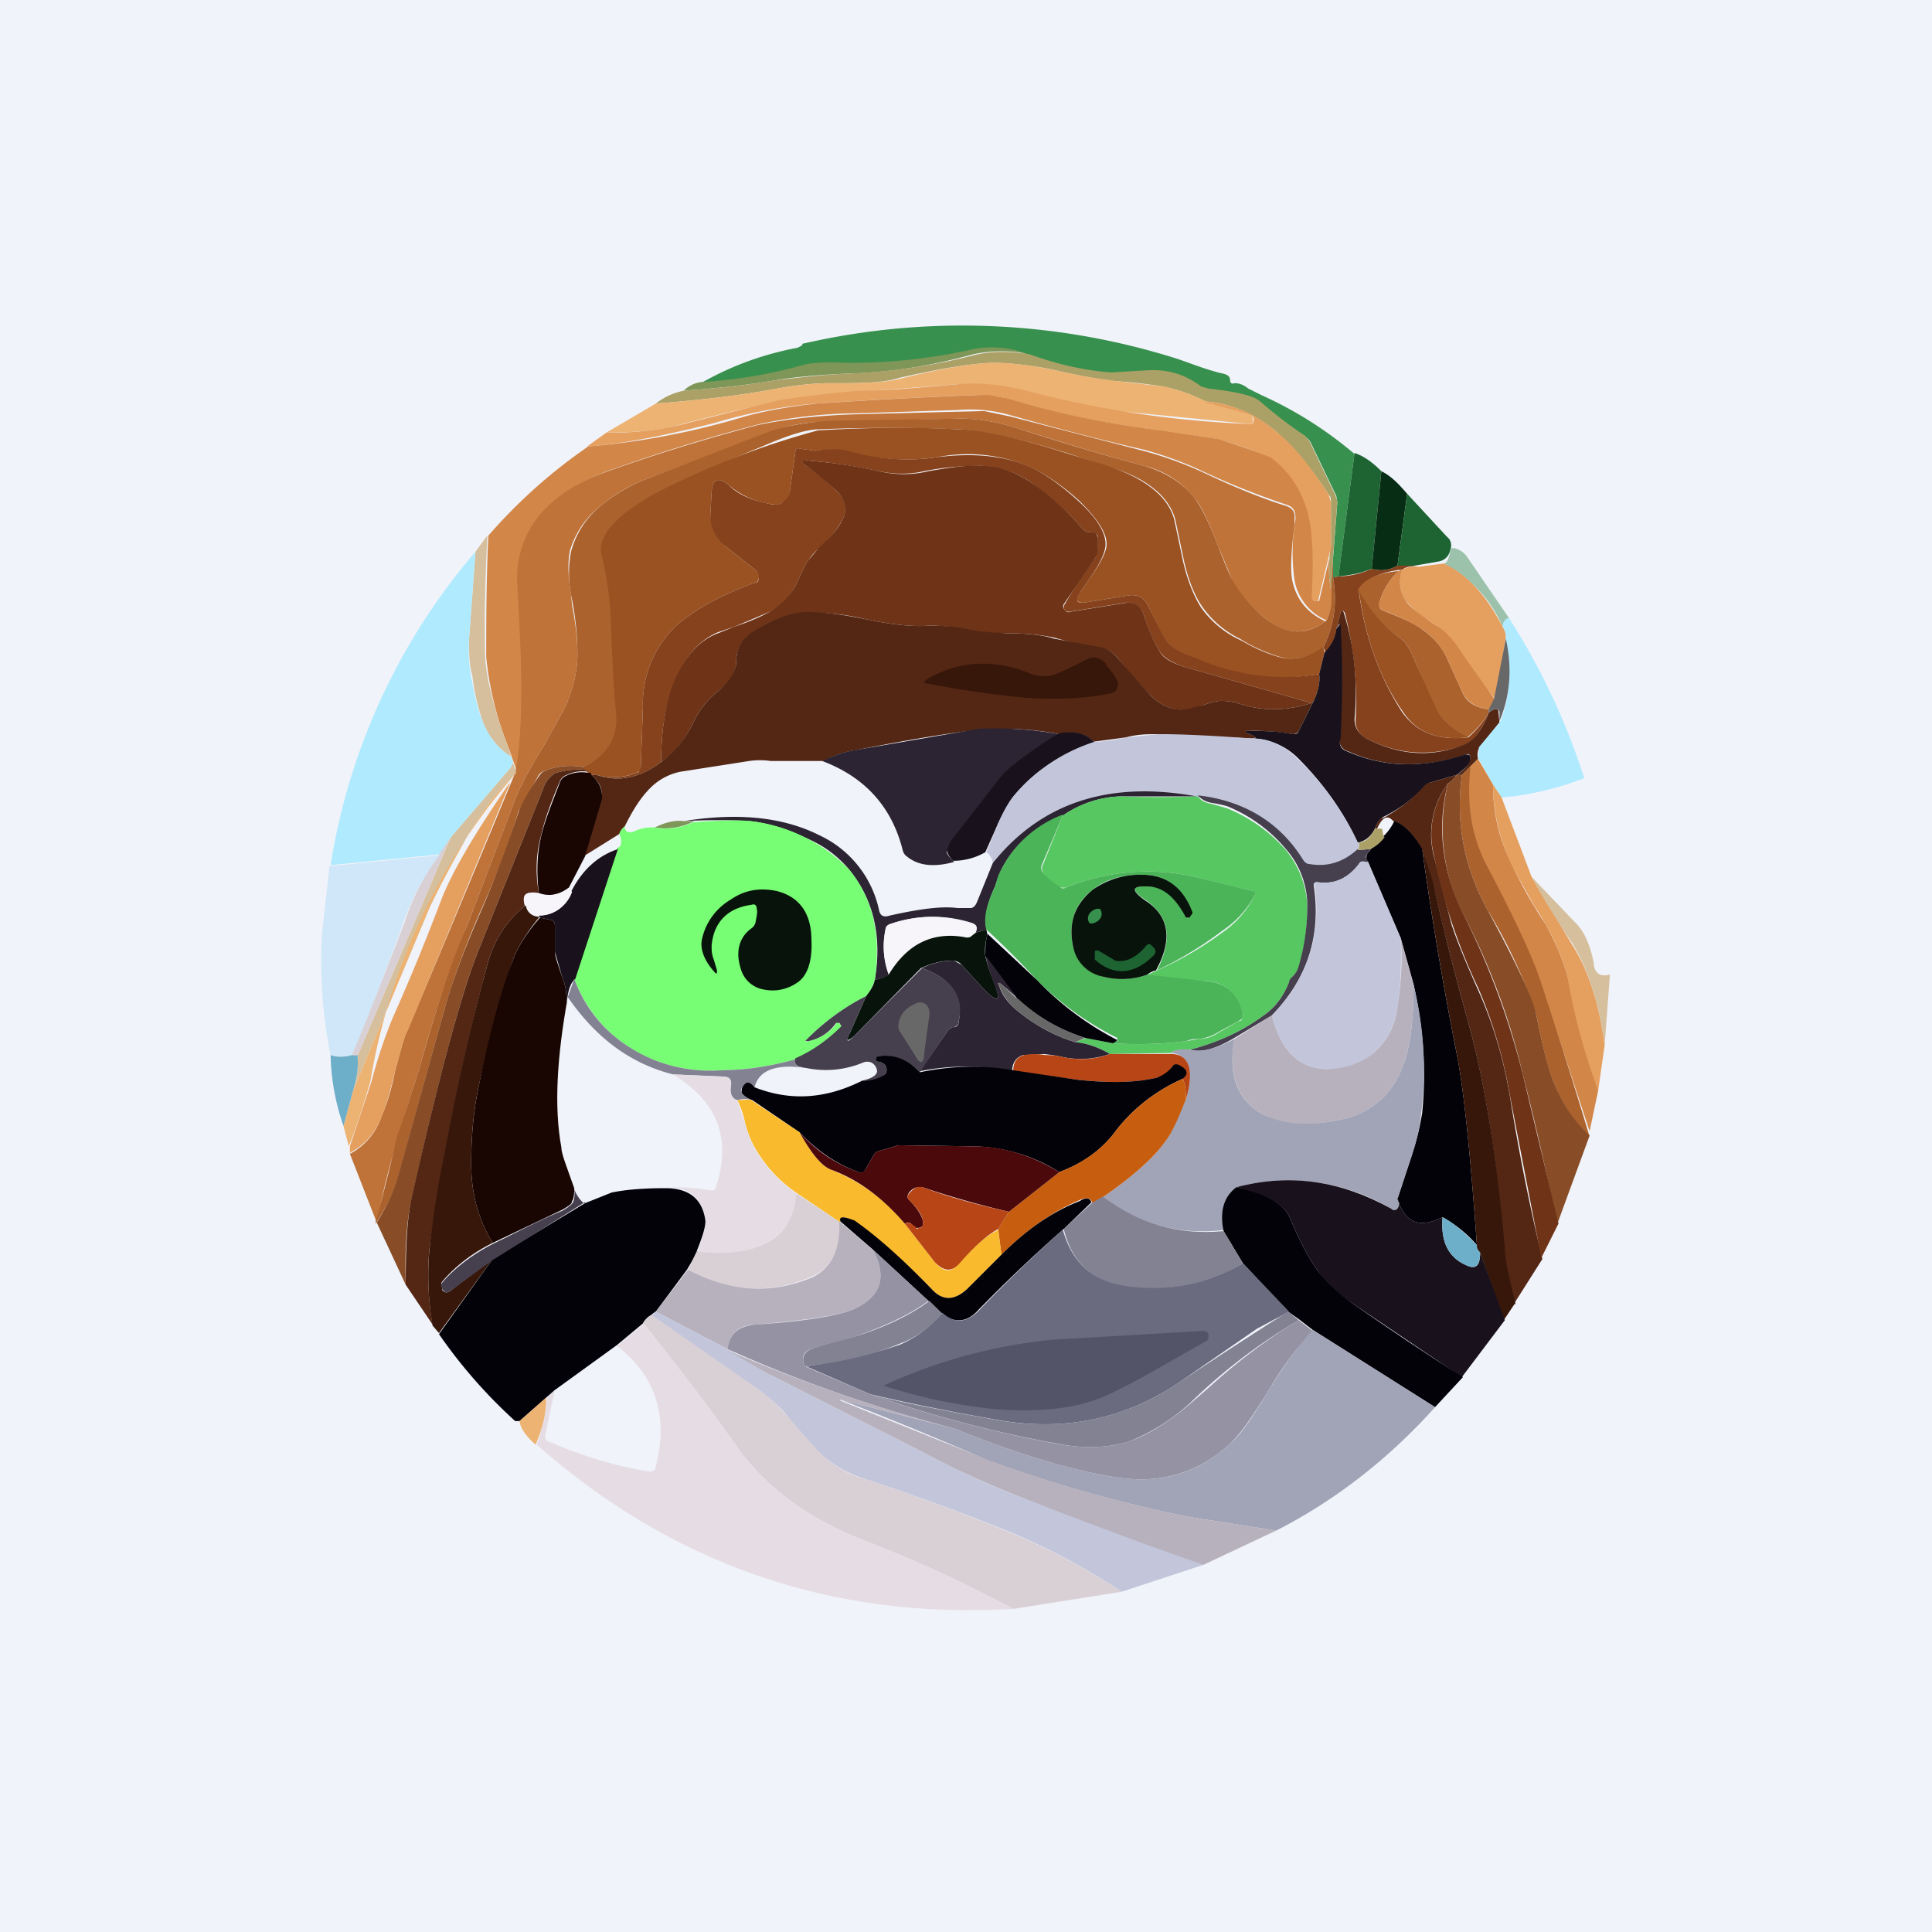 <!-- by TradingView --><svg width="18" height="18" viewBox="0 0 18 18" xmlns="http://www.w3.org/2000/svg"><path fill="#F0F3FA" d="M0 0h18v18H0z"/><path d="m12.62 4.22-.15 1.15-.05.01V5.2l.04-.52-.01-.06-.24-.5a.13.13 0 0 0-.05-.05c-.14-.1-.28-.2-.42-.32-.05-.05-.21-.1-.48-.12a.14.14 0 0 1-.07-.02.73.73 0 0 0-.5-.15c-.2.02-.31.03-.34.02a3.2 3.2 0 0 1-.76-.17.94.94 0 0 0-.56-.04c-.5.1-.88.14-1.14.12-.19 0-.33 0-.41.02-.31.1-.63.14-.95.16.28-.16.58-.27.9-.33l.04-.02.01-.02h.01a6.62 6.62 0 0 1 3.5.15c.14.05.27.1.4.13.05.01.07.03.07.06s.02.04.04.03c.04 0 .08.01.13.05l.12.06c.31.14.6.32.87.55Z" fill="#37904D"/><path d="M9.59 3.3a1.26 1.26 0 0 0-.52 0c-.4.11-.78.17-1.15.18-.26.01-.5.03-.68.06-.29.05-.58.08-.87.1a.28.28 0 0 1 .16-.08c.32-.02.64-.07.95-.16.08-.02.22-.03.41-.02a5.15 5.15 0 0 0 1.19-.13.94.94 0 0 1 .5.05Z" fill="#7E9658"/><path d="M9.59 3.3c.25.09.5.15.76.17l.34-.02c.18-.01.34.03.5.15l.07.02c.27.03.43.07.48.12.14.12.28.23.42.32l.04.05.24.5.02.06-.04.52-.02.31a1.1 1.1 0 0 1 0-.4v-.42c0-.03 0-.05-.02-.07a3.06 3.06 0 0 0-.48-.58c-.2-.17-.42-.27-.67-.29a1.47 1.47 0 0 0-.4-.14 4.75 4.75 0 0 0-.45-.05 4.85 4.85 0 0 1-.5-.09 3.21 3.21 0 0 0-.6-.08c-.2 0-.5.05-.9.14-.12.04-.3.05-.52.05h-.13c-.15 0-.32.02-.49.05-.37.07-.75.11-1.13.14.09-.07.17-.1.26-.12.29-.02.58-.05.87-.1.19-.02.42-.05.68-.06a5.6 5.6 0 0 0 1.15-.17c.16-.04.33-.04.52-.01Z" fill="#ABA166"/><path d="m11.23 3.74.4.11c.03.01.04.02.04.04v.02c.01.03 0 .04-.03.04l-1.22-.12a9.62 9.62 0 0 1-.86-.18 2.04 2.04 0 0 0-.64-.07l-.9.07a5.4 5.4 0 0 0-.77.09 16.27 16.27 0 0 0-.89.21c-.2.06-.44.08-.71.08l.46-.27c.38-.03.76-.07 1.13-.14.17-.03.34-.05.5-.05h.12c.22 0 .4-.01.52-.04.4-.1.7-.15.9-.15.12 0 .32.02.6.08a4.86 4.86 0 0 0 .52.09l.44.05c.14.03.27.08.4.14Z" fill="#EDB373"/><path d="M11.23 3.74c.25.02.48.12.67.29.14.11.3.3.48.58l.02.07v.42l-.12.5h-.04c-.02 0-.03-.02-.03-.04.02-.31.01-.55-.02-.7a.9.9 0 0 0-.35-.59c-.05-.03-.22-.1-.5-.18l-.53-.08c-.5-.06-.98-.16-1.44-.3a.85.85 0 0 0-.17-.02l-.08-.01a53.08 53.08 0 0 0-1.52.08 4.61 4.61 0 0 0-.94.18c-.51.13-.9.2-1.19.22l.18-.13a2.74 2.74 0 0 0 .8-.1l.8-.2c.25-.04.5-.07.77-.09.25 0 .55-.03.9-.06.18-.02.4 0 .64.06a9.62 9.62 0 0 0 2.08.31c.03 0 .04 0 .04-.04V3.9a.05.05 0 0 0-.04-.04l-.4-.11Z" fill="#E5A060"/><path d="M12.4 5.1a1.1 1.1 0 0 0 0 .4c.02.1 0 .2-.04.28a.5.5 0 0 1-.3-.38 1.87 1.87 0 0 1 .01-.57c0-.07-.02-.11-.09-.13a7.4 7.4 0 0 1-.84-.34 3.53 3.53 0 0 0-.48-.17c-.44-.1-.85-.21-1.24-.32a1.35 1.35 0 0 0-.5-.05L8 3.85a4.5 4.5 0 0 0-.92.1c-.5.13-.98.28-1.45.45-.2.08-.38.18-.52.32a.92.92 0 0 0-.27.72c0 .09 0 .22.02.4.03.59.02 1.04-.04 1.36a9.12 9.12 0 0 0-.1-.28 3.01 3.01 0 0 1-.19-.8c0-.32 0-.7.02-1.13.27-.31.58-.59.93-.83a7.08 7.08 0 0 0 1.46-.28c.26-.07.49-.1.67-.12a53.13 53.13 0 0 1 1.52-.08h.08l.17.03c.46.14.94.24 1.44.3l.53.08c.28.09.45.15.5.18.18.14.3.33.35.58.03.16.04.4.02.71 0 .02.01.04.03.04h.04l.12-.5Z" fill="#D28648"/><path d="M12.36 5.78c-.18.14-.37.14-.56-.01-.13-.1-.22-.2-.3-.32l-.15-.36c-.08-.21-.15-.36-.22-.45a.86.86 0 0 0-.47-.3c-.42-.11-.8-.23-1.15-.34-.21-.07-.4-.1-.56-.1l-1.24.03c-.22 0-.4.04-.54.1l-1.14.43c-.16.06-.3.14-.43.25a.83.83 0 0 0-.29.42c-.02.1-.02.23.01.41l.01.1c.04.2.05.36.05.46 0 .17-.05.34-.12.5l-.2.36c-.14.22-.23.4-.28.54l-.43 1.13c-.12.28-.27.7-.43 1.28l-.21.68a8.04 8.04 0 0 0-.2.8l-.25-.64a.6.6 0 0 0 .28-.31c.04-.1.1-.24.14-.46.05-.18.08-.31.12-.39A268.91 268.91 0 0 0 4.8 7.2c.06-.3.07-.76.04-1.36l-.02-.39a.92.92 0 0 1 .27-.72c.14-.14.31-.24.52-.32.47-.17.96-.32 1.45-.45.24-.05.55-.09.92-.1a432.9 432.9 0 0 1 1.19-.03l.24.05 1.24.32a3.53 3.53 0 0 1 .62.23c.3.14.54.23.7.28.07.02.1.06.09.13v.05c-.03.24-.04.42-.02.52.04.18.14.3.31.38Z" fill="#BF7338"/><path d="M12.36 5.78a.48.48 0 0 0 .04-.28l.02-.3v.18c.04.24.01.45-.09.65a.48.48 0 0 1-.37.1 1.5 1.5 0 0 1-.41-.18.92.92 0 0 1-.35-.3c-.07-.1-.13-.25-.17-.43l-.08-.38c-.06-.22-.28-.4-.65-.5a57.1 57.1 0 0 1-.33-.11c-.45-.14-.8-.22-1.04-.23a15.6 15.6 0 0 0-1.3 0c-.12 0-.3.06-.53.16a17.6 17.6 0 0 0-1.01.45c-.35.2-.5.38-.48.54l.03.14c.04.2.06.36.06.47 0 .26.02.55.05.89.02.21-.08.38-.3.5a.65.65 0 0 0-.37.03.1.1 0 0 0-.06.04l-.19.34c-.1.33-.22.63-.34.9a7.7 7.7 0 0 0-.34.91L3.7 11c-.03.1-.09.23-.2.4v-.02a14.48 14.48 0 0 0 .2-.8c.06-.15.13-.38.22-.67.16-.57.3-1 .43-1.28l.43-1.13c.05-.14.14-.32.28-.54l.2-.36c.07-.16.12-.33.12-.5a2.7 2.7 0 0 0-.06-.56 1.1 1.1 0 0 1 0-.4.83.83 0 0 1 .28-.43c.12-.1.27-.19.43-.25l1.14-.44c.14-.05.32-.08.54-.1l1.24-.02c.16 0 .35.03.56.1.34.11.73.23 1.15.34.2.06.36.16.47.3.07.1.14.24.22.45.06.16.11.28.16.36.07.11.16.22.29.32.2.15.38.15.56.01Z" fill="#AC622D"/><path d="m12.33 6.03.01.05-.05.2a2 2 0 0 1-1.16-.14c-.15-.06-.25-.13-.29-.2l-.14-.29c-.04-.08-.1-.12-.2-.1l-.37.06c-.1.02-.12-.02-.06-.1l.04-.06c.13-.18.2-.3.2-.38 0-.11-.09-.24-.25-.4a2.11 2.11 0 0 0-.4-.29 1.46 1.46 0 0 0-.93-.12c-.28.04-.55.02-.83-.05a.73.73 0 0 0-.3-.01l-.15-.02c-.02-.01-.04 0-.04.03l-.05.36c0 .04-.02.08-.05.1a.13.13 0 0 1-.1.03.78.78 0 0 1-.42-.18c-.1-.08-.15-.06-.16.06l-.01.19c0 .13.04.23.14.32l.29.23c.02.01.03.04.02.06 0 .03-.02.05-.04.05-.33.12-.57.26-.73.4a1 1 0 0 0-.31.76l-.02.56c0 .03-.02.04-.04.05a.59.59 0 0 1-.37.02H5.5l-.03-.03a.08.08 0 0 0-.04-.02l.01-.02c.22-.12.32-.28.3-.5-.03-.34-.04-.63-.05-.89a3.11 3.11 0 0 0-.09-.61c-.02-.16.13-.34.48-.54a7.7 7.7 0 0 1 1.54-.6c.5-.03.94-.03 1.3-.01.24 0 .6.09 1.04.23l.33.1c.37.12.59.29.65.51l.08.38c.04.18.1.33.17.44a.92.92 0 0 0 .38.31c.17.1.3.14.38.16.13.02.25-.01.37-.1Z" fill="#9A5222"/><path d="M12.29 6.28c.01.05 0 .14-.05.25l-.02.02-1.16-.33c-.14-.04-.23-.1-.26-.16-.06-.1-.11-.21-.14-.32-.03-.1-.1-.14-.2-.12l-.5.08c-.01 0-.03 0-.04-.02a.04.04 0 0 1 0-.05c.08-.14.18-.29.29-.44.01-.03.02-.08.02-.18 0-.03-.02-.04-.05-.05h-.03a.1.1 0 0 1-.07-.04c-.14-.16-.3-.3-.48-.43a.88.88 0 0 0-.46-.15 2.65 2.65 0 0 0-.58.06.98.98 0 0 1-.37-.01 5.19 5.19 0 0 0-.67-.1c-.06 0-.06 0-.01.05.14.1.23.18.27.22.1.09.12.18.07.28a.96.96 0 0 1-.2.25c-.06.05-.1.1-.11.12-.02.01-.06.1-.13.25a.58.58 0 0 1-.24.24l-.33.14-.15.05c-.19.08-.33.25-.42.51-.08.2-.11.44-.11.7-.2.15-.4.19-.6.12.12.03.25.03.37-.02.02 0 .03-.02.04-.05l.02-.56a1 1 0 0 1 .31-.76c.16-.14.4-.28.73-.4.03 0 .04-.02.04-.05 0-.02 0-.04-.02-.06l-.29-.23a.36.36 0 0 1-.14-.32l.01-.19c.01-.12.06-.14.16-.06.1.1.24.15.41.18.04 0 .08 0 .1-.03a.13.13 0 0 0 .06-.1l.05-.36c0-.03.02-.04.04-.03l.15.02a.73.73 0 0 1 .3 0c.28.08.56.1.83.06.39-.05.7 0 .93.12.14.08.27.18.4.3.16.15.24.28.24.39 0 .08-.06.2-.19.38l-.04.06c-.06.09-.04.12.06.1l.37-.06c.1-.02.16.02.2.1l.14.28c.04.08.14.15.3.2a2 2 0 0 0 1.15.15Z" fill="#86421C"/><path d="m12.87 4.39-.09.91c-.1.04-.2.06-.31.07l.15-1.15c.09.03.17.09.25.17Z" fill="#1D6432"/><path d="M12.22 6.55c-.22.07-.44.08-.66.01a.6.6 0 0 0-.2-.03.71.71 0 0 0-.15.04 2.8 2.8 0 0 1-.08.03c-.15.04-.28 0-.41-.12a6.03 6.03 0 0 1-.3-.34c-.05-.06-.1-.1-.16-.1a3.62 3.62 0 0 1-.44-.1c-.1-.02-.24-.04-.44-.04-.16 0-.29-.02-.37-.03a1.41 1.41 0 0 0-.37-.04c-.14.01-.33-.01-.57-.06a2.13 2.13 0 0 0-.57-.06c-.17.01-.34.08-.5.19a.3.3 0 0 0-.14.26c0 .1-.06.19-.17.28a.8.8 0 0 0-.23.29c-.07.15-.17.28-.3.37 0-.26.03-.49.1-.7.1-.26.24-.43.43-.5l.15-.06c.15-.05.26-.1.33-.14.1-.06.19-.15.24-.24.07-.15.11-.24.13-.25l.1-.12c.12-.1.18-.19.21-.25.05-.1.02-.2-.07-.28a4.64 4.64 0 0 0-.27-.22c-.05-.04-.05-.06.01-.05.23.02.45.05.67.1a.98.98 0 0 0 .46 0c.23-.04.39-.06.5-.05.16 0 .31.06.45.15.18.12.34.27.48.43a.1.1 0 0 0 .07.04h.03c.03 0 .04.02.05.05 0 .1 0 .15-.02.18l-.3.44a.04.04 0 0 0 .01.05c.01.02.03.03.05.02l.5-.08c.1-.02.16.02.19.12.03.1.08.22.14.32.03.07.12.12.26.16l1.16.33Z" fill="#6F3417"/><path d="M12.87 4.39c.1.05.17.13.24.21l-.09.67a.3.3 0 0 1-.24.03l.09-.91Z" fill="#082D15"/><path d="m13.11 4.6.37.4c.04.03.05.08.03.13a.13.13 0 0 1-.1.1l-.23.04a.31.31 0 0 1-.16 0l.09-.67Z" fill="#1D6432"/><path d="M4.54 5c-.02.42-.03.8-.02 1.12.01.18.07.45.2.8l.09.28c-.16.15-.31.35-.45.58-.16.28-.28.51-.36.68l-.71 1.7a.79.79 0 0 0 .04-.32L4.2 7.8l.55-.64c.04-.05.04-.1-.02-.13a.67.67 0 0 1-.23-.3 2.08 2.08 0 0 1-.1-.44c-.03-.1-.03-.22-.03-.33l.06-.82.11-.15Z" fill="#D5BF9C"/><path d="M14.06 5.76c-.03 0-.05.03-.06.08a1.2 1.2 0 0 0-.55-.59c.03 0 .05-.05.06-.11 0-.03.02-.04.05-.03a.2.2 0 0 1 .11.08l.39.57Z" fill="#9DC2AB"/><path d="m4.43 5.14-.06.82a1.44 1.44 0 0 0 .03.4c.03.17.07.3.1.37.05.12.12.22.23.3.06.04.06.08.02.13l-.55.64-.1.16-1.02.1a5.9 5.9 0 0 1 1.35-2.92Z" fill="#B0EAFE"/><path d="M13.02 5.27h.2c-.07 0-.12.01-.16.04h-.03c-.2.03-.33.1-.37.2.06.44.2.81.4 1.12.14.2.34.27.62.24a.88.88 0 0 0 .19-.23.7.7 0 0 1-.1.19c-.03.05-.09.1-.15.12-.3.1-.6.08-.89-.07a.18.18 0 0 1-.1-.18c.02-.34-.02-.67-.1-.99-.02-.03-.03-.03-.04 0l-.04.15a.34.34 0 0 1-.1.22l-.02-.05c.1-.2.13-.41.09-.65l.05-.01c.11 0 .22-.03.31-.07a.3.3 0 0 0 .24-.03Z" fill="#86421C"/><path d="M13.45 5.25c.22.1.4.3.55.59.02.03.03.06.03.1l-.1.57c-.11-.13-.2-.27-.3-.4a.9.9 0 0 0-.32-.33.87.87 0 0 1-.21-.18.32.32 0 0 1-.04-.29.26.26 0 0 1 .16-.03l.23-.03Z" fill="#E5A060"/><path d="M13.03 5.32a.64.64 0 0 0-.18.3c0 .03 0 .06.04.07.15.06.27.11.34.16.12.08.2.17.25.28l.14.31c.04.1.12.15.25.17v.03a.88.88 0 0 1-.2.23.65.65 0 0 1-.3-.28 8.61 8.61 0 0 1-.17-.39c-.05-.13-.1-.22-.15-.25-.16-.12-.3-.26-.4-.45.05-.1.18-.16.38-.18Z" fill="#AC622D"/><path d="M13.06 5.31c-.03.11-.02.2.04.29.03.05.1.1.21.18l.12.08a.9.9 0 0 1 .2.24l.3.42-.06.09c-.13-.02-.21-.08-.25-.17l-.14-.31a.67.67 0 0 0-.25-.28 1.9 1.9 0 0 0-.34-.16c-.03-.01-.05-.04-.04-.07a.64.64 0 0 1 .18-.3l.03-.01Z" fill="#D28648"/><path d="M12.66 5.5c.1.19.23.33.39.45.05.03.1.12.15.25l.18.4c.05.1.15.2.3.27-.28.03-.48-.04-.61-.24-.21-.3-.35-.68-.41-1.13Z" fill="#9A5222"/><path d="m12.22 6.55.02-.02-.14.28c-.01.02-.03.03-.06.03a2.05 2.05 0 0 0-.42-.03c-.02 0-.02 0 0 .02.08.03.1.04.05.05l-.88-.04c-.1 0-.19 0-.3.03l-.3.04c-.07-.07-.18-.1-.32-.07a2.7 2.7 0 0 0-.75-.04c-.21.02-.6.08-1.15.19-.08.01-.18.04-.3.1h-.49a.7.7 0 0 0-.2 0l-.64.1c-.1.02-.2.07-.28.15-.1.1-.17.22-.24.36a.15.15 0 0 0-.05.07l-.32.2.15-.53c.02-.08-.01-.15-.09-.22h.05c.2.07.4.03.6-.12.13-.1.23-.22.3-.37a.8.8 0 0 1 .23-.29c.11-.1.17-.19.17-.28 0-.12.05-.2.13-.26.17-.11.33-.18.5-.2.15 0 .34.02.58.07.24.05.43.07.57.06.1 0 .23 0 .37.03.08.02.2.03.37.04.2 0 .35.02.44.05l.44.08c.06.01.11.05.16.11l.3.34c.13.12.26.16.4.11l.09-.02a.71.71 0 0 1 .15-.04.6.6 0 0 1 .2.03c.22.07.44.06.66-.01ZM13.87 6.64a.16.16 0 0 1 .05-.03c.02-.01.04 0 .04.02l.01.1-.19.24c-.01.02-.02.05-.01.1l-.08.08-.07.07h-.05c.08-.05.12-.1.13-.16 0-.03-.02-.04-.04-.03-.4.13-.77.12-1.1-.03a.11.11 0 0 1-.08-.13 10 10 0 0 0 0-1.06l-.03.05.04-.15c.01-.03.02-.03.03 0 .1.32.13.65.1.99 0 .08.04.14.11.18.29.15.58.18.88.07a.32.32 0 0 0 .16-.12.7.7 0 0 0 .1-.19Z" fill="#542715"/><path d="M14.06 5.76c.3.47.53.96.7 1.49-.26.1-.52.16-.77.18l-.08-.12-.14-.25.01-.1.2-.24c.09-.24.1-.5.05-.77a.17.17 0 0 0-.03-.11c0-.05.03-.08.06-.08Z" fill="#B0EAFE"/><path d="m13.57 7.22-.24.07a.13.13 0 0 0-.06.04c-.11.12-.24.21-.38.28-.03.02-.06.05-.08.11-.04.08-.1.12-.16.13-.14-.3-.33-.56-.56-.79a.63.63 0 0 0-.42-.18c.05 0 .03-.02-.05-.05-.02-.01-.02-.02 0-.02.14 0 .28 0 .42.03.03 0 .05 0 .06-.03l.14-.28c.05-.11.06-.2.05-.25l.05-.2c.06-.06.1-.13.11-.22l.04-.05a9.97 9.97 0 0 1 0 1.07c-.02.05 0 .1.06.12.34.15.7.16 1.1.03.03 0 .05 0 .05.03 0 .06-.05.1-.13.16Z" fill="#19121C"/><path d="M13.97 6.72v-.09c-.01-.02-.03-.03-.05-.02a.16.16 0 0 0-.05.03v-.03l.05-.1.11-.56c.06.28.04.53-.06.77Z" fill="#696868"/><path d="M10.3 6.19c.06.07.1.12.1.14.02.02.02.05.01.08a.08.08 0 0 1-.06.05c-.24.05-.51.06-.81.04a9.55 9.55 0 0 1-.89-.13c-.05 0-.05-.02 0-.05.3-.17.63-.18.96-.04a.5.5 0 0 0 .15.02c.04 0 .16-.05.37-.16.07-.03.13-.01.18.05Z" fill="#37170A"/><path d="M9.87 6.84c-.28.16-.46.29-.54.4-.14.2-.3.4-.46.59-.03.03-.05.06-.05.1 0 .03.03.06.07.1-.18.05-.33.04-.44-.05a.1.1 0 0 1-.04-.06c-.1-.4-.35-.68-.75-.83.13-.06.23-.09.3-.1l1.16-.2c.22-.01.47 0 .75.05Z" fill="#2C2432"/><path d="M10.2 6.92c-.31.1-.56.26-.75.49-.05.06-.1.15-.15.26l-.12.27a.6.6 0 0 1-.3.08c-.03-.03-.05-.06-.06-.1 0-.03.02-.06.05-.1l.46-.59c.08-.1.26-.23.54-.4.14-.02.25 0 .33.09Z" fill="#19121C"/><path d="M11.67 6.88c.16 0 .3.07.42.19.23.22.42.48.56.78.02 0 .02.03 0 .07a.55.55 0 0 1-.45.14.08.08 0 0 1-.06-.03 1.3 1.3 0 0 0-.99-.6c-.82-.16-1.45.05-1.9.61-.01-.05-.03-.08-.06-.1l.11-.27c.05-.11.1-.2.15-.26.2-.23.44-.4.75-.5.1 0 .2-.02.3-.04l.29-.03c.29 0 .58.02.88.04Z" fill="#C3C6DB"/><path d="m13.77 7.07.14.24c0 .22.04.43.12.62a3.97 3.97 0 0 0 .37.68c.08.15.15.3.2.47a6.57 6.57 0 0 1 .14.58l.15.5-.08.38-.46-1.4a7.66 7.66 0 0 0-.5-1.06c-.13-.26-.19-.57-.16-.93l.08-.08Z" fill="#D28648"/><path d="m5.45 7.15-.01.02a.83.83 0 0 0-.26.03.25.25 0 0 0-.12.15l-.6 1.5c-.15.37-.36 1.13-.62 2.3-.05.2-.07.48-.06.82l-.27-.58c.1-.16.16-.3.19-.4l.45-1.62c.07-.24.18-.54.34-.9.12-.28.23-.58.34-.9.02-.06.08-.18.2-.35a.1.1 0 0 1 .05-.04.65.65 0 0 1 .37-.03Z" fill="#884D27"/><path d="M13.7 7.15c-.04.36.02.67.16.93.25.47.41.82.49 1.05a55.96 55.96 0 0 1 .46 1.46 1.44 1.44 0 0 1-.34-.52c-.05-.12-.1-.33-.16-.63a4.92 4.92 0 0 0-.45-.96c-.22-.4-.3-.82-.24-1.26l.07-.07Z" fill="#AC622D"/><path d="m5.44 7.17.04.02a.34.34 0 0 0-.2.03.1.1 0 0 0-.06.05c-.09.21-.15.38-.18.52-.05.18-.05.36-.02.53-.12-.02-.16.02-.13.12-.17.14-.29.32-.35.55A21.96 21.96 0 0 0 4 11.64c-.02.24-.01.47.03.7l-.25-.37c0-.34.01-.62.06-.83.26-1.16.47-1.92.62-2.29l.6-1.5a.25.25 0 0 1 .12-.15.83.83 0 0 1 .26-.03Z" fill="#542715"/><path d="M4.81 7.2a5.8 5.8 0 0 0-1.36 2.88c-.06.2-.12.4-.2.6l-.05-.19.09-.33.71-1.7c.08-.17.2-.4.36-.68.14-.23.29-.43.45-.58Z" fill="#EDB373"/><path d="M5.48 7.2c.02 0 .03 0 .03.02.08.07.1.14.1.22l-.16.54-.15.29a.28.28 0 0 1-.28.05C5 8.15 5 7.97 5.04 7.8c.03-.14.1-.31.18-.52a.1.1 0 0 1 .05-.05.34.34 0 0 1 .21-.03Z" fill="#190603"/><path d="M13.57 7.22a.25.25 0 0 1-.08.08.8.8 0 0 0-.13.68l.16.62c.04.13.12.33.24.6.15.33.25.67.31 1.03.08.5.18 1 .3 1.5l-.26.41a4.77 4.77 0 0 1-.1-.5c-.06-.83-.17-1.5-.31-2.04-.18-.64-.28-1.07-.33-1.28a3.4 3.4 0 0 0-.12-.4c-.08-.15-.17-.24-.27-.27-.05-.06-.1-.04-.15.07h-.02c.02-.06.05-.1.08-.1.14-.08.27-.17.38-.3a.13.13 0 0 1 .06-.03l.24-.07Z" fill="#542715"/><path d="M13.62 7.22c-.06.44.02.86.24 1.26.27.5.42.82.45.96.06.3.11.5.16.63.08.2.19.37.34.51l-.3.82c-.1-.46-.2-.92-.32-1.38a6.33 6.33 0 0 0-.53-1.45 1.77 1.77 0 0 1-.17-1.27.25.25 0 0 0 .08-.08h.05Z" fill="#884D27"/><path d="M4.75 7.3 3.8 9.6c-.04.07-.07.2-.12.38-.05.22-.1.37-.14.46a.6.6 0 0 1-.28.3v-.06l.2-.6c.06-.23.13-.43.2-.6.17-.38.32-.75.46-1.12.11-.27.32-.62.63-1.07Z" fill="#E5A060"/><path d="M13.49 7.3c-.11.42-.05.85.17 1.27a7.23 7.23 0 0 1 .53 1.45l.33 1.38-.16.32-.29-1.5c-.06-.35-.16-.7-.3-1.02a5.29 5.29 0 0 1-.41-1.23.8.8 0 0 1 .13-.67Z" fill="#6F3417"/><path d="m13.99 7.43.28.74.37.62c.15.23.26.55.31.95l-.06.42a5.92 5.92 0 0 1-.29-1.08 2.26 2.26 0 0 0-.3-.63c-.13-.23-.23-.4-.27-.52a1.7 1.7 0 0 1-.12-.62l.08.12Z" fill="#E5A060"/><path d="M11.15 7.42h-.72a1 1 0 0 0-.53.18c-.18.07-.34.18-.46.33a.92.92 0 0 0-.14.24l-.03.09c-.08.17-.1.3-.08.4l-.1.03c.02-.05 0-.08-.03-.09a1.2 1.2 0 0 0-.77.01.06.06 0 0 0-.04.05.76.76 0 0 0 .03.42c0 .01-.05.03-.13.05.07-.4-.01-.75-.24-1.03-.1-.12-.24-.23-.42-.3a1.53 1.53 0 0 0-.5-.15 5.62 5.62 0 0 0-.62 0c.5-.08.92-.04 1.26.13a1 1 0 0 1 .56.7c.01.05.04.07.1.05.27-.06.48-.09.63-.07h.13c.03-.01.04-.03.05-.05l.15-.37c.45-.56 1.08-.77 1.9-.62Z" fill="#2C2432"/><path d="M11.16 7.42c.03.04.07.06.13.07l.14.04c.22.09.4.22.55.39.12.15.19.32.2.52 0 .21-.03.4-.08.57a.2.2 0 0 1-.05.08.16.16 0 0 0-.04.06.67.67 0 0 1-.25.32c-.19.14-.41.24-.67.31-.09 0-.15 0-.18.03l-.57.01a.73.73 0 0 0-.32-.11l.1-.04.25.05a3.6 3.6 0 0 0 .68-.02l.12-.02c.06 0 .13-.02.2-.07.1-.05.16-.1.19-.1.02-.02.02-.04.02-.07-.06-.19-.17-.29-.34-.3a5.15 5.15 0 0 1-.55-.06 3.23 3.23 0 0 0 .71-.4.9.9 0 0 0 .29-.34c.01-.02 0-.03-.02-.04a27.5 27.5 0 0 1-.58-.14 2 2 0 0 0-1.16.11h-.06a.5.5 0 0 1-.15-.14.07.07 0 0 1 0-.08l.18-.45a1 1 0 0 1 .53-.18 11 11 0 0 0 .73 0Z" fill="#57C761"/><path d="m12.65 7.92.12-.01-.02.03c-.02.02-.03.04-.02.06l.02.04-.03-.01c-.03-.01-.05 0-.06.02-.1.13-.22.19-.38.17-.03 0-.04 0-.04.03.07.47-.06.87-.39 1.21l-.35.21c-.17.1-.3.14-.41.11.26-.07.48-.17.67-.31.12-.08.2-.19.25-.32 0-.02.02-.04.04-.06A.2.2 0 0 0 12.1 9c.05-.17.08-.36.08-.57a.8.8 0 0 0-.2-.52 1.4 1.4 0 0 0-.55-.4 1.6 1.6 0 0 0-.14-.03.21.21 0 0 1-.13-.07c.44.05.77.26.98.6.02.03.04.04.06.04.17.03.32-.02.45-.14Z" fill="#453F4E"/><path d="m9.9 7.6-.19.45a.07.07 0 0 0 0 .07c.05.06.1.1.16.14.02.02.04.02.06.01a2 2 0 0 1 1.16-.11l.58.14c.02 0 .03.02.02.04a.91.91 0 0 1-.3.33c-.21.16-.42.28-.61.37.15-.3.11-.5-.1-.65-.15-.1-.14-.14.03-.13.13 0 .24.1.34.28 0 .02.02.02.03 0l.02-.03V8.5c-.08-.24-.24-.35-.46-.35-.2 0-.35.05-.46.14-.17.13-.23.31-.18.54.04.14.13.23.28.27.13.03.26.03.41-.02l.54.06c.18.01.3.11.35.3 0 .03 0 .05-.02.06a5.1 5.1 0 0 1-.2.11.44.44 0 0 1-.19.07c-.03 0-.07 0-.12.02a3.6 3.6 0 0 1-.68.02l.02-.02h.02v-.03a2.83 2.83 0 0 1-.75-.54 8.34 8.34 0 0 0-.47-.47c-.03-.1 0-.23.08-.4l.03-.1a1.07 1.07 0 0 1 .6-.57Z" fill="#4CB458"/><path d="M6.37 7.65h.1a.6.6 0 0 1-.37.06c.1-.05.19-.07.27-.06Z" fill="#7E9658"/><path d="M13.25 7.91c.09.65.2 1.3.33 1.95.06.32.12.9.18 1.74a1.2 1.2 0 0 0-.32-.26c-.22.11-.35.05-.42-.17l.13-.4c.05-.14.08-.28.1-.4.04-.4.01-.8-.08-1.2l-.12-.43-.3-.7-.02-.04c0-.02 0-.04.02-.06a.08.08 0 0 0 .02-.03.37.37 0 0 0 .12-.12.46.46 0 0 0 .1-.14c.09.03.18.12.26.26Z" fill="#030208"/><path d="M8.15 9.13a.49.49 0 0 1-.08.15c-.2.1-.39.24-.55.4-.02.02-.02.03.01.02.1-.02.19-.07.26-.16 0-.02.02-.02.03 0l.02.01v.02c-.13.12-.27.22-.43.3-.22.06-.45.1-.67.1-.24.02-.46-.02-.66-.1a1.3 1.3 0 0 1-.73-.75l.4-1.22c.04-.01.05-.06.02-.13a.15.15 0 0 1 .05-.07c0 .05.04.07.1.04a.38.38 0 0 1 .18-.03.6.6 0 0 0 .36-.05c.28-.02.46-.02.53-.01a1.53 1.53 0 0 1 .92.45c.23.28.3.63.24 1.03Z" fill="#77FE74"/><path d="M12.9 7.8a.37.37 0 0 1-.13.11l-.12.01c.02-.04.02-.07 0-.07.07 0 .12-.05.16-.13h.05c.01 0 .02 0 .02.02l.01.05Z" fill="#ABA166"/><path d="m4.2 7.8-.87 2.04a.1.1 0 0 1-.06 0c.18-.42.34-.83.5-1.25.07-.22.18-.43.32-.63l.11-.16Z" fill="#D9D0D5"/><path d="m5.76 7.9-.4 1.22c-.04.03-.07.1-.08.23 0-.09-.01-.17-.04-.24l-.07-.24v-.25c0-.03-.02-.05-.04-.05l-.1-.02-.01-.02c.14 0 .25-.08.3-.22.1-.2.25-.34.44-.4Z" fill="#19121C"/><path d="m14.11 12.15-.1.15-.22-.63c-.03-.03-.04-.05-.03-.07-.06-.84-.12-1.42-.18-1.74-.13-.65-.24-1.3-.33-1.95.07.2.11.33.12.4.05.22.15.65.33 1.29.14.53.25 1.21.32 2.03 0 .1.04.27.1.52Z" fill="#37170A"/><path d="M4.1 7.96c-.15.2-.26.4-.34.63-.15.42-.31.83-.48 1.24a.48.48 0 0 1-.2 0C3 9.44 2.98 9.06 3 8.7l.07-.63 1.01-.1Z" fill="#CFE7F8"/><path d="m12.75 8.04.3.7c.01.22 0 .44-.03.64a.68.68 0 0 1-.22.43.62.62 0 0 1-.45.15c-.26-.01-.42-.18-.5-.5.33-.34.46-.74.4-1.2-.01-.03 0-.05.03-.04.16.02.28-.04.38-.17.01-.02.03-.03.06-.02h.03Z" fill="#C3C6DB"/><path d="M10.78 9.04a.17.17 0 0 0-.09.04.7.7 0 0 1-.41.02.35.35 0 0 1-.28-.27c-.05-.23.01-.4.18-.54a.76.76 0 0 1 .46-.14c.22 0 .38.11.47.35v.01l-.03.04h-.03c-.1-.19-.21-.28-.34-.29-.17-.01-.18.03-.04.13.22.14.26.36.1.65Z" fill="#08140B"/><path d="m15 9.07-.05.67c-.05-.4-.16-.72-.3-.95-.21-.31-.33-.52-.38-.62l.43.45c.07.08.12.2.15.36V9c.02.08.07.1.15.08Z" fill="#D5BF9C"/><path d="m5.3 8.27.03.04a.33.33 0 0 1-.31.22c-.06 0-.1-.03-.13-.1-.03-.1.01-.13.13-.1.1.03.2 0 .28-.06Z" fill="#F7F5F9"/><path d="M7.04 8.59c.01-.06.02-.1.01-.12 0-.04-.02-.05-.05-.04-.22.03-.35.16-.37.38 0 .04 0 .08.02.13l.03.1c0 .03 0 .04-.02.02-.1-.11-.14-.22-.12-.31a.57.57 0 0 1 .27-.37c.13-.09.27-.11.42-.08.21.05.33.2.33.46.01.2-.04.34-.14.4a.4.4 0 0 1-.3.06.27.27 0 0 1-.22-.2c-.05-.16-.01-.29.1-.37a.1.1 0 0 0 .04-.06Z" fill="#08140B"/><path d="M4.9 8.44c.01.06.06.1.12.1v.01c-.12.15-.2.28-.24.39-.1.29-.21.68-.32 1.18-.05.23-.07.48-.07.72 0 .27.06.51.2.74-.2.1-.35.22-.47.36a.04.04 0 0 0 0 .05v.03c.02.02.04.03.07.01l.4-.3-.5.69-.06-.07a2.77 2.77 0 0 1-.03-.7 9.17 9.17 0 0 1 .14-.9c.1-.55.23-1.14.4-1.76.06-.23.18-.41.35-.55Z" fill="#37170A"/><path d="M10.16 8.5c-.03.03-.03.07-.01.1.02.01.06 0 .09-.03s.03-.07.01-.1c-.02-.01-.06 0-.09.03Z" fill="#37904D"/><path d="M9.09 8.69a.12.12 0 0 1-.05.03.1.1 0 0 1-.06 0c-.3-.04-.53.08-.7.36a.76.76 0 0 1-.03-.42c0-.03.02-.04.04-.05.27-.09.52-.09.77 0 .04 0 .05.03.03.08Z" fill="#F7F5F9"/><path d="m5.03 8.55.1.02c.02 0 .04.02.04.05v.25c0 .04.03.12.07.24.03.07.04.15.04.24l.01-.06c-.1.55-.13 1.02-.06 1.4 0 .06.05.18.12.38 0 .04 0 .09-.02.12 0 .03-.04.05-.09.08l-.65.31c-.14-.23-.2-.47-.2-.74 0-.24.02-.49.07-.72.1-.5.21-.9.32-1.18.04-.11.12-.24.25-.39Z" fill="#190603"/><path d="m9.19 8.66.01.05a.5.5 0 0 0-.02.2 2 2 0 0 0 .08.24c.07.18.04.2-.09.07l-.21-.23a.11.11 0 0 0-.08-.04c-.1 0-.19.02-.3.07l-.62.63c-.07.06-.08.05-.04-.03l.15-.34c.04-.05.07-.1.08-.15.08-.02.12-.04.13-.05.17-.28.4-.4.7-.35a.1.1 0 0 0 .06 0l.05-.04.1-.03Z" fill="#08140B"/><path d="m9.2 8.7.46.43a2.83 2.83 0 0 0 .75.56l-.01.01-.03.02-.26-.05a1.7 1.7 0 0 1-.63-.36l-.3-.4c0-.07 0-.14.02-.2Z" fill="#030208"/><path d="m13.05 8.74.12.44c0 .32-.03.57-.1.75a.75.75 0 0 1-.53.49c-.32.08-.58.07-.78-.04-.23-.13-.32-.37-.26-.7l.35-.22c.08.32.24.49.5.5.18 0 .32-.05.45-.15.12-.11.2-.25.22-.43.03-.2.05-.42.03-.64Z" fill="#B7B1BD"/><path d="M10.39 8.95c.1.02.2-.03.29-.14.02-.02.03-.02.05 0l.02.02c.02.02.02.05 0 .07-.18.18-.37.2-.55.04v-.06c0-.03.01-.03.04-.02l.15.09Z" fill="#1D6432"/><path d="m9.18 8.9.3.4-.15-.13c-.03-.02-.04-.02-.02.02.03.09.09.16.16.22.17.14.35.24.55.3.11.01.22.05.32.11a.83.83 0 0 1-.43.03 1.33 1.33 0 0 0-.19-.03l-.19.01c-.06.02-.1.07-.1.15a2.18 2.18 0 0 0-.86 0l.27-.39.03-.02h.02c.02 0 .04-.02.04-.04.05-.24-.06-.41-.34-.51.1-.05.2-.07.3-.07l.07.04.21.23c.13.13.16.11.09-.06a2 2 0 0 1-.08-.26Z" fill="#2C2432"/><path d="M8.57 9.99a.46.46 0 0 0-.39-.15l-.02.01v.04c.06 0 .1.03.1.07 0 .03-.01.05-.04.07a.35.35 0 0 1-.2.04c.11-.02.16-.06.15-.1a.1.1 0 0 0-.05-.07.1.1 0 0 0-.08 0 .9.9 0 0 1-.53.05c-.09-.01-.12-.04-.1-.09.16-.07.3-.17.43-.3l-.02-.03h-.03a.41.41 0 0 1-.26.17c-.03 0-.03 0-.01-.02.16-.16.35-.3.55-.4l-.15.34c-.04.09-.03.1.04.03l.63-.63c.28.1.4.27.34.5 0 .03-.02.04-.04.05h-.02l-.03.02-.27.4Z" fill="#453F4E"/><path d="M5.35 9.12c.13.35.38.6.73.75.2.08.42.12.66.1.22 0 .45-.04.67-.1-.02.04.01.07.1.08-.28-.04-.44.02-.48.18-.04-.05-.07-.06-.1-.02-.02.02-.03.04-.02.07.02.03.05.05.1.07a.24.24 0 0 0-.14 0c-.06-.02-.07-.07-.06-.13 0-.06-.01-.08-.07-.09l-.47-.02c-.39-.1-.71-.33-.98-.72a125.87 125.87 0 0 0 .06-.17Z" fill="#838293"/><path d="M9.48 9.3c.17.16.38.29.63.37l-.09.04c-.2-.06-.38-.16-.55-.3a.56.56 0 0 1-.16-.22c-.02-.04 0-.04.02-.02l.15.14Z" fill="#696868"/><path d="M13.17 9.18c.1.4.12.8.07 1.2-.01.11-.04.24-.09.4l-.13.39c.02.03.02.06 0 .09-.02.02-.04.02-.06 0a1.88 1.88 0 0 0-1.44-.2c-.12.1-.16.23-.12.4-.42.05-.8-.06-1.12-.31.26-.18.46-.35.58-.52.05-.06.1-.19.19-.39.08-.27.03-.41-.14-.43.03-.03.1-.04.18-.03.1.03.24-.01.41-.1-.06.34.03.57.26.7.2.1.46.12.78.04a.75.75 0 0 0 .53-.49c.07-.17.1-.43.1-.75Z" fill="#A1A3B6"/><path d="m8.53 9.84-.14-.22a.1.1 0 0 1-.02-.07c.01-.1.07-.16.16-.2a.09.09 0 0 1 .1.01c.02.02.03.05.03.09l-.05.37c0 .09-.04.1-.08.02Z" fill="#696868"/><path d="M10.34 9.82h.57c.17 0 .22.15.14.42 0-.08-.01-.14-.03-.19.05-.05.04-.09-.04-.12-.03-.01-.05-.01-.06.01a.24.24 0 0 1-.14.1c-.2.05-.45.05-.74.02l-.6-.08c0-.08.03-.13.1-.15a.58.58 0 0 1 .2 0c.03 0 .09 0 .17.02.15.03.3.02.43-.03Z" fill="#B84515"/><path d="M3.28 9.83a.1.1 0 0 0 .05 0c.01.1 0 .2-.04.33l-.09.33a2.14 2.14 0 0 1-.12-.66c.06.02.12.02.2 0Z" fill="#6DAEC8"/><path d="M8.57 9.99c.29-.06.58-.07.86-.02l.61.09c.29.03.53.03.74-.02.05-.02.1-.05.14-.1.01-.02.03-.03.06-.02.08.04.1.08.04.13-.27.12-.49.3-.65.52-.13.16-.29.27-.5.35a1.56 1.56 0 0 0-.8-.24l-.7-.01-.2.06a.1.1 0 0 0-.04.05l-.07.12c-.02.03-.04.03-.06.02-.2-.07-.39-.2-.55-.37l-.44-.3c-.05-.02-.08-.04-.1-.07 0-.03 0-.05.02-.07.03-.04.06-.03.1.02.33.13.66.11 1-.06.06 0 .13-.01.2-.05a.06.06 0 0 0 .03-.06c0-.04-.04-.07-.1-.07v-.04l.02-.01c.15-.02.28.03.39.15Z" fill="#030208"/><path d="m6.27 10.01.47.02c.06 0 .08.03.07.09-.01.06 0 .1.06.14l.07.2a1 1 0 0 0 .07.2c.1.19.24.34.41.46-.01.24-.12.4-.32.48-.16.07-.36.1-.6.06.05-.15.08-.25.07-.3-.03-.2-.15-.3-.36-.3a2.48 2.48 0 0 1 .41.03c.03 0 .04 0 .05-.03.15-.46.01-.8-.4-1.05Z" fill="#E6DDE4"/><path d="M11.02 10.05c.02.05.03.11.03.19-.08.2-.14.33-.19.39-.12.17-.32.34-.58.52l-.1.06c-.02-.05-.05-.06-.12-.03-.26.11-.5.28-.73.51l-.03-.24.1-.16.47-.37c.21-.08.38-.2.5-.35.16-.22.38-.4.65-.52Z" fill="#C75D0E"/><path d="m7 10.25.45.3c.11.2.21.32.3.35.27.11.5.28.68.5l.28.36c.09.1.16.1.23 0 .13-.14.25-.25.36-.3l.03.23-.32.32c-.12.11-.23.11-.33 0a4.82 4.82 0 0 0-.78-.66c-.06-.02-.08 0-.07.04l-.4-.27a1.27 1.27 0 0 1-.42-.47 1 1 0 0 1-.07-.2.92.92 0 0 0-.07-.2c.04 0 .09-.01.14 0Z" fill="#FABA2E"/><path d="m9.87 10.92-.47.37a8.87 8.87 0 0 1-.81-.23c-.04 0-.08 0-.12.05-.02.03-.02.05 0 .07.08.08.12.15.13.2 0 .04 0 .05-.04.06h-.04c-.03-.05-.06-.06-.09-.04-.19-.22-.41-.4-.68-.5-.09-.03-.19-.15-.3-.35.16.18.35.3.55.37.02.01.04 0 .06-.02l.07-.12a.1.1 0 0 1 .04-.05l.2-.06.7.01c.28 0 .55.09.8.24Z" fill="#4C090B"/><path d="M13.02 11.17c.07.22.2.28.42.17-.02.24.06.39.25.46.07.02.1-.02.1-.13l.23.63-.4.53-1.01-.68c-.16-.1-.27-.21-.34-.32-.07-.1-.16-.26-.26-.5-.05-.11-.22-.2-.49-.27.5-.13.97-.06 1.44.2.02.02.04.02.06 0 .02-.03.02-.06 0-.1Z" fill="#19121C"/><path d="m6.5 11.66-.1.17-.29.39a.15.15 0 0 0-.04.03.2.2 0 0 0-.08.08l-.24.2-.58.42-.08.07-.25.22H4.8a4.72 4.72 0 0 1-.71-.81l.5-.7.86-.52.25-.1c.15-.03.32-.04.5-.04.22 0 .34.1.37.29.01.05-.02.15-.08.3Z" fill="#030208"/><path d="m5.45 11.2-.86.54-.4.29c-.03.02-.05.01-.07-.02V12c-.02-.02-.01-.03 0-.05.12-.14.28-.26.47-.36.21-.1.43-.22.65-.31.05-.03.08-.05.1-.08a.24.24 0 0 0 .01-.12c.02.05.05.1.1.14Z" fill="#453F4E"/><path d="m9.4 11.29-.1.16c-.11.06-.23.17-.36.32-.07.08-.14.08-.23-.01l-.28-.36c.03-.02.06 0 .1.03 0 .02.02.02.03.01.03 0 .04-.02.04-.05 0-.06-.05-.13-.13-.21-.02-.02-.02-.04 0-.06.04-.05.08-.07.12-.06.27.1.54.17.81.23Z" fill="#B84515"/><path d="M11.52 11.06c.27.06.44.16.49.27.1.24.19.4.26.5.07.1.18.21.34.32.33.23.67.46 1.02.68l-.26.28-1.14-.72-.13-.1-.1-.07-.42-.45-.18-.3c-.04-.18 0-.32.12-.41Z" fill="#030208"/><path d="M7.83 11.39v-.01c0 .26-.08.43-.26.51-.38.17-.77.15-1.16-.06l.08-.17c.25.03.45.01.61-.06.2-.08.3-.24.32-.48l.41.27Z" fill="#D9D0D5"/><path d="M10.28 11.15c.33.25.7.36 1.12.32l.18.3c-.3.18-.65.26-1.02.23-.36-.04-.57-.22-.65-.55l.26-.24.1-.06Z" fill="#838293"/><path d="m10.17 11.2-.26.25a14 14 0 0 0-.8.76c-.1.11-.22.12-.33.03l-.13-.12-.52-.48-.3-.26c-.01-.03 0-.05.07-.03l.06.02c.2.14.44.35.72.64.1.11.21.11.33 0l.32-.32c.23-.23.47-.4.73-.5.06-.04.1-.03.11.02Z" fill="#030208"/><path d="M13.76 11.6c0 .02 0 .04.03.07 0 .1-.03.15-.1.13-.19-.07-.27-.22-.25-.46.1.05.2.14.32.26Z" fill="#6DAEC8"/><path d="M8.13 11.64c.14.26.08.44-.18.56-.15.06-.45.1-.9.14-.17 0-.26.09-.27.23l-.67-.35.3-.39c.4.21.78.23 1.16.07.18-.09.26-.26.25-.52l.31.26Z" fill="#B7B1BD"/><path d="M9.9 11.45c.09.33.3.51.66.54.37.04.71-.04 1.02-.22l.43.45-.3.16-.71.49c-.51.35-1.08.47-1.7.36-.63-.11-1.02-.2-1.19-.24l-.6-.26c.34-.05.63-.12.87-.2.14-.06.27-.15.4-.3.11.1.22.1.34-.02a14 14 0 0 1 .79-.76Z" fill="#6A6B7F"/><path d="M8.65 12.12c-.2.15-.5.28-.89.4a9.5 9.5 0 0 0-.18.04c-.1.03-.12.09-.08.17l.61.26c.5.18 1.08.34 1.73.46.26.05.49.04.68-.02.17-.06.37-.18.59-.37l.15-.13c.33-.3.62-.5.84-.63l.13.1c-.16.17-.3.36-.42.57-.15.24-.26.4-.35.48-.29.27-.63.37-1.02.32-.42-.06-.93-.21-1.55-.46-.72-.19-1.42-.43-2.11-.74.01-.14.1-.22.27-.23.45-.03.75-.08.9-.14.26-.12.32-.3.18-.56l.52.48Z" fill="#9492A3"/><path d="M8.78 12.24c-.13.14-.26.23-.4.28-.24.1-.53.17-.88.21-.04-.08-.01-.14.08-.17l.18-.05c.4-.1.7-.24.9-.39l.12.12Z" fill="#838293"/><path d="m6.11 12.22.67.35.34.21 1.46.74c.34.18.66.33.96.44l1.67.62-.76.25a6.2 6.2 0 0 0-1.05-.56 21.1 21.1 0 0 0-1.34-.49c-.16-.05-.3-.13-.42-.24a2.98 2.98 0 0 1-.33-.38 1.79 1.79 0 0 0-.38-.3l-.86-.6.04-.04Z" fill="#C3C6DB"/><path d="m12 12.22.1.08a5.17 5.17 0 0 0-1 .76 1.9 1.9 0 0 1-.58.37c-.2.06-.42.07-.67.02-.66-.12-1.23-.28-1.74-.46.17.05.56.13 1.18.24.63.11 1.2-.01 1.71-.36a61.72 61.72 0 0 1 1-.65Z" fill="#838293"/><path d="m6.07 12.25.86.6a1.79 1.79 0 0 1 .41.35l.3.34c.12.11.26.2.42.24a20.33 20.33 0 0 1 1.33.49c.39.16.74.35 1.06.56l-1.01.16c-.45-.24-.9-.45-1.37-.63-.52-.2-.91-.48-1.19-.86-.28-.4-.58-.79-.89-1.17a.2.2 0 0 1 .08-.08Z" fill="#D9D0D5"/><path d="M6 12.33c.3.38.6.77.88 1.17.28.38.68.67 1.2.86.46.18.92.39 1.36.63-1.7.1-3.18-.42-4.44-1.53.05-.14.08-.28.1-.44l.07-.07-.09.42c0 .03 0 .05.03.06.3.13.62.23.94.28.03 0 .06-.01.06-.05.12-.46 0-.84-.36-1.12l.24-.2Z" fill="#E6DDE4"/><path d="M13.37 13.11c-.43.48-.93.87-1.48 1.15l-.83-.13a13.02 13.02 0 0 1-1.87-.53 32.73 32.73 0 0 0-1.36-.56l1.06.27c.62.25 1.13.4 1.55.46.4.05.73-.05 1.02-.32.09-.07.2-.23.35-.48.12-.2.26-.4.42-.58l1.14.72Z" fill="#A1A3B6"/><path d="M11.05 12.6c-.31.18-.56.32-.74.4-.26.12-.6.16-1.03.13a5.06 5.06 0 0 1-1.05-.22 4.87 4.87 0 0 1 1.6-.43l1.38-.08c.02 0 .04.01.05.03v.02c0 .03-.01.04-.03.05l-.18.1Z" fill="#545469"/><path d="m8.89 13.31-1.06-.27v.01l1.37.55a13.02 13.02 0 0 0 1.86.53l.83.13-.68.32c-.57-.2-1.13-.41-1.67-.62a8.3 8.3 0 0 1-.96-.44l-1.46-.74-.34-.2c.69.3 1.4.54 2.1.73Z" fill="#B7B1BD"/><path d="M5.09 13.02c0 .16-.04.3-.1.44-.09-.08-.14-.15-.15-.22l.25-.22Z" fill="#EDB373"/></svg>